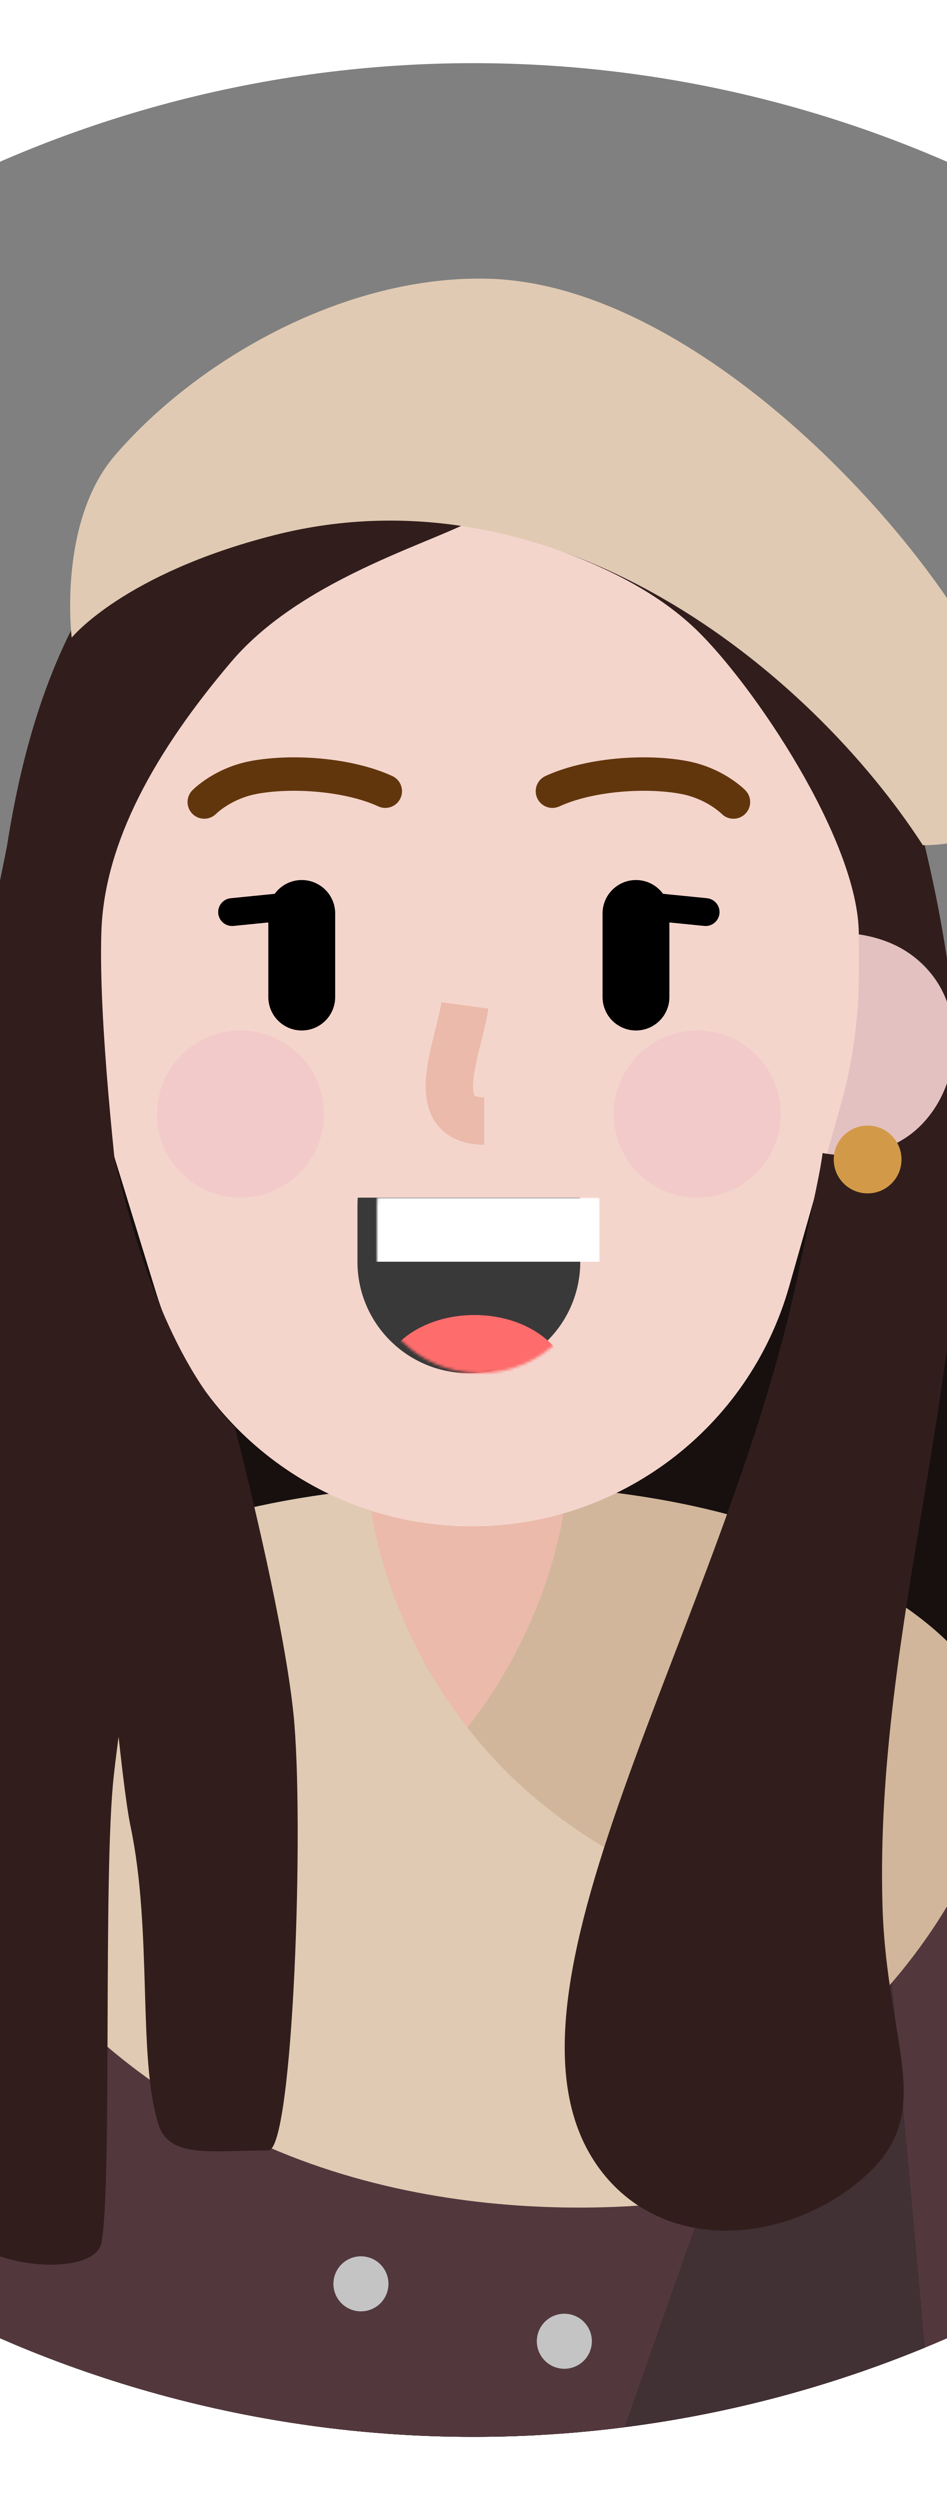 <?xml version="1.0" encoding="UTF-8"?>
<svg viewBox="0 0 510 1346" version="1.1" xmlns="http://www.w3.org/2000/svg" xmlns:xlink="http://www.w3.org/1999/xlink" clip-path="url(#womanEarringClipCircle)">
    <rect x="0" y="0" width="510" height="1346" fill="#808080" stroke="none"/>
    <!-- Generator: Sketch 55.2 (78181) - https://sketchapp.com -->
    <title>gee_me_018</title>
    <desc>Created with Sketch.</desc>
    <defs>
		<clipPath id="womanEarringClipCircle">
			<circle r="639" cx="255" cy="673"/>
        </clipPath>
    </defs>
    <g id="GEE!-ME" stroke="none" stroke-width="1" fill="none" fill-rule="evenodd" transform="translate(-130,150) scale(1.5,1.5)">
        <g id="gee_me_018" transform="translate(-345, -127)">
            <g transform="translate(345, 127)">
                <g id="lower-limb" transform="translate(30, 764.872)">
                    <path d="M154.501,213 L154.501,523.998" id="Path" stroke="#F6DDD6" stroke-width="68"></path>
                    <path d="M287.5,254.998 L287.5,506.998" id="Path" stroke="#F6DDD6" stroke-width="68"></path>
                    <g id="Group" transform="translate(227, 416.002)" fill-rule="nonzero">
                        <path d="M11.35,7.446 C15.945,-0.004 26.284,1.786 30.879,3.616 L29.731,7.986 C27.816,8.356 22.953,9.086 21.115,11.276 C18.817,14.006 20.54,19.486 18.817,20.576 C17.094,21.676 12.499,20.576 10.202,20.576 C7.904,20.576 5.606,16.746 11.35,7.446 Z" id="Path" fill="#000000"></path>
                        <path d="M214.939,142.436 C216.162,139.426 215.952,132.906 208.408,129.896 C200.865,126.886 111.849,142.436 111.849,142.436 C88.934,140.566 27.388,110.616 4.728,124.376 C-2.441,128.726 -0.011,142.526 2.635,155.426 C6.87,159.726 49.708,163.496 63.598,160.266 C63.598,152.736 64.679,147.896 64.679,147.896 C64.679,147.896 73.093,153.316 82.177,155.426 C100.703,159.726 104.757,164.496 162.14,164.496 C208.163,160.196 211.473,150.956 214.939,142.436 Z" id="Path" fill="#383129"></path>
                        <path d="M210.161,135.769 C209.176,136.93 207.709,138.264 205.876,139.647 L207.08,141.243 C209.023,139.777 210.596,138.347 211.686,137.063 L210.161,135.769 Z M200.978,142.918 C199.348,143.89 197.605,144.834 195.773,145.73 L196.652,147.527 C198.534,146.606 200.326,145.636 202.003,144.635 L200.978,142.918 Z M190.357,148.131 C188.541,148.858 186.678,149.528 184.777,150.134 L185.385,152.04 C187.331,151.419 189.24,150.733 191.1,149.988 L190.357,148.131 Z M179.051,151.737 C177.133,152.2 175.196,152.595 173.243,152.918 L173.569,154.891 C175.57,154.56 177.556,154.156 179.52,153.681 L179.051,151.737 Z M167.344,153.668 C165.376,153.842 163.403,153.941 161.429,153.962 L161.45,155.962 C163.477,155.94 165.502,155.839 167.521,155.66 L167.344,153.668 Z M155.485,153.931 C153.475,153.903 151.481,153.859 149.503,153.799 L149.442,155.798 C151.432,155.858 153.437,155.903 155.457,155.931 L155.485,153.931 Z M143.523,153.567 C141.513,153.472 139.522,153.36 137.551,153.232 L137.421,155.228 C139.404,155.357 141.407,155.469 143.428,155.565 L143.523,153.567 Z M131.587,152.79 C129.578,152.623 127.592,152.438 125.631,152.237 L125.427,154.226 C127.4,154.429 129.399,154.615 131.421,154.783 L131.587,152.79 Z M119.685,151.566 C117.678,151.319 115.703,151.055 113.76,150.773 L113.474,152.753 C115.43,153.036 117.42,153.302 119.441,153.551 L119.685,151.566 Z M107.857,149.85 C105.851,149.513 103.891,149.158 101.978,148.786 L101.596,150.749 C103.526,151.124 105.503,151.482 107.525,151.822 L107.857,149.85 Z M96.127,147.566 C94.119,147.118 92.183,146.652 90.324,146.173 L89.825,148.11 C91.704,148.594 93.662,149.065 95.69,149.518 L96.127,147.566 Z M84.565,144.577 C82.598,144.006 80.678,143.446 78.809,142.897 L78.245,144.816 C80.117,145.365 82.039,145.926 84.008,146.498 L84.565,144.577 Z M73.057,141.199 C70.997,140.587 69.073,140.011 67.313,139.481 L66.735,141.395 C68.498,141.927 70.424,142.504 72.487,143.116 L73.057,141.199 Z M61.173,137.995 C59.394,138.136 57.352,138.272 55.21,138.39 L55.319,140.387 C57.478,140.268 59.535,140.131 61.331,139.989 L61.173,137.995 Z M49.237,138.657 C47.206,138.727 45.205,138.774 43.262,138.795 L43.283,140.795 C45.243,140.774 47.26,140.726 49.306,140.656 L49.237,138.657 Z M37.29,138.772 C35.152,138.728 33.163,138.643 31.345,138.516 L31.206,140.511 C33.058,140.641 35.079,140.726 37.249,140.771 L37.29,138.772 Z M25.473,137.853 C23.172,137.481 21.266,137.147 19.597,136.819 L19.212,138.782 C20.905,139.114 22.833,139.452 25.154,139.827 L25.473,137.853 Z M13.851,135.455 C11.691,134.813 9.99,134.098 8.552,133.23 L7.518,134.942 C9.113,135.905 10.968,136.684 13.281,137.372 L13.851,135.455 Z" id="Path" fill="#67513B"></path>
                        <path d="M81.171,1.506 C76.263,1.506 47.607,16.506 32.774,4.836 C31.155,3.556 27.863,4.606 27.86,6.666 C27.833,26.616 27.539,61.356 24.539,75.136 C21.364,89.716 18.683,87.626 15.508,101.176 C13.309,110.546 6.189,132.416 15.508,132.416 L58.008,132.416 C68.064,132.416 81.645,144.066 115.13,147.336 C170.714,152.766 184.297,145.336 195.396,141.826 C220.648,133.836 207.833,115.566 195.396,109.726 C177.176,101.176 151.064,94.746 137.781,87.656 C127.439,82.146 123.887,80.426 118.577,74.616 C109.82,65.046 102.127,14.676 100.942,1.546 C100.86,0.636 99.581,0.166 98.804,0.646 C93.624,3.836 86.036,1.506 81.171,1.506 Z" id="Path" fill="#2D2B30"></path>
                        <path d="M187.951,123.246 C181.054,125.334 176.462,126.416 170.529,127.054 C162.47,127.92 153.922,127.521 144.44,125.54 C142.548,125.145 140.693,126.358 140.298,128.25 C139.903,130.143 141.116,131.997 143.008,132.392 C153.214,134.524 162.496,134.957 171.277,134.014 C177.734,133.32 182.7,132.149 189.979,129.946 C191.829,129.386 192.875,127.433 192.315,125.582 C191.755,123.732 189.801,122.686 187.951,123.246 Z" id="Path" fill="#59555F"></path>
                        <path d="M124.421,106.326 C114.573,97.296 78.656,77.126 81.171,1.506 C76.903,1.506 66.586,7.026 50.996,8.026 C34.622,7.536 34.892,6.056 30.556,3.616 C30.439,3.546 30.304,3.446 30.192,3.376 C23.391,-1.204 26.45,71.726 21.569,84.646 C17.63,95.086 10.243,110.726 10.243,129.786 C13.69,135.806 47.668,132.796 58.501,132.796 C63.569,105.826 103.299,126.386 111.849,123.876 C119.353,121.676 124.421,117.356 124.421,106.326 Z" id="Path" fill="#1D1D20"></path>
                        <path d="M112.352,73.826 C101.086,64.996 96.761,22.066 96.258,1.506 C98.27,1.006 98.773,-0.394 100.282,0.106 C101.79,0.606 101.79,6.626 102.293,11.636 C102.844,17.126 106.819,34.206 108.831,45.746 C110.843,57.276 112.854,64.296 120.398,73.826 C126.433,81.446 150.07,89.276 157.614,95.796 C156.776,95.626 154.596,94.486 152.585,94.886 C150.07,95.396 150.573,95.896 147.555,95.896 C144.538,95.896 126.433,84.856 112.352,73.826 Z" id="Path" fill="#1D1D20"></path>
                        <path d="M80.03,25.362 C77.908,26.451 78.37,29.609 80.715,30.044 L93.777,32.466 L80.254,37.801 C78.066,38.664 78.172,41.796 80.413,42.509 L98.01,48.107 L82.613,55.418 C80.348,56.493 80.899,59.861 83.388,60.159 L102.331,62.426 L89.229,72.224 C87.304,73.664 88.322,76.726 90.726,76.726 L110.707,76.726 L97.033,89.981 C95.226,91.733 96.847,94.755 99.306,94.219 L125.12,88.589 L114.849,102.856 C113.33,104.965 115.641,107.704 117.976,106.562 L143.624,94.022 C144.865,93.416 145.379,91.919 144.772,90.678 C144.166,89.438 142.669,88.924 141.428,89.53 L124.723,97.698 L132.988,86.217 C134.327,84.357 132.666,81.825 130.426,82.314 L106.814,87.464 L118.618,76.021 C120.231,74.458 119.124,71.726 116.878,71.726 L98.243,71.726 L110.328,62.688 C112.135,61.337 111.369,58.472 109.128,58.204 L92.575,56.223 L105.881,49.905 C107.93,48.931 107.728,45.952 105.566,45.264 L88.624,39.874 L103.714,33.922 C106.05,33 105.721,29.596 103.252,29.138 L88.835,26.465 L99.914,20.781 C101.932,19.745 101.64,16.774 99.458,16.152 L86.129,12.353 L99.562,7.889 C100.872,7.453 101.581,6.038 101.146,4.728 C100.71,3.418 99.295,2.708 97.985,3.144 L76.862,10.164 C74.527,10.94 74.599,14.266 76.965,14.94 L91.995,19.224 L80.03,25.362 Z" id="Path" fill="#000000"></path>
                    </g>
                    <g id="Group" transform="translate(108, 498.502) scale(-1, 1) translate(-108, -498.502) translate(0, 416.002)" fill-rule="nonzero">
                        <path d="M11.35,7.446 C15.945,-0.004 26.284,1.786 30.879,3.616 L29.731,7.986 C27.816,8.356 22.953,9.086 21.115,11.276 C18.817,14.006 20.54,19.486 18.817,20.576 C17.094,21.676 12.499,20.576 10.202,20.576 C7.904,20.576 5.606,16.746 11.35,7.446 Z" id="Path" fill="#000000"></path>
                        <path d="M214.939,142.436 C216.162,139.426 215.952,132.906 208.408,129.896 C200.865,126.886 111.849,142.436 111.849,142.436 C88.934,140.566 27.388,110.616 4.728,124.376 C-2.441,128.726 -0.011,142.526 2.635,155.426 C6.87,159.726 49.708,163.496 63.598,160.266 C63.598,152.736 64.679,147.896 64.679,147.896 C64.679,147.896 73.093,153.316 82.177,155.426 C100.703,159.726 104.757,164.496 162.14,164.496 C208.163,160.196 211.473,150.956 214.939,142.436 Z" id="Path" fill="#383129"></path>
                        <path d="M210.161,135.769 C209.176,136.93 207.709,138.264 205.876,139.647 L207.08,141.243 C209.023,139.777 210.596,138.347 211.686,137.063 L210.161,135.769 Z M200.978,142.918 C199.348,143.89 197.605,144.834 195.773,145.73 L196.652,147.527 C198.534,146.606 200.326,145.636 202.003,144.635 L200.978,142.918 Z M190.357,148.131 C188.541,148.858 186.678,149.528 184.777,150.134 L185.385,152.04 C187.331,151.419 189.24,150.733 191.1,149.988 L190.357,148.131 Z M179.051,151.737 C177.133,152.2 175.196,152.595 173.243,152.918 L173.569,154.891 C175.57,154.56 177.556,154.156 179.52,153.681 L179.051,151.737 Z M167.344,153.668 C165.376,153.842 163.403,153.941 161.429,153.962 L161.45,155.962 C163.477,155.94 165.502,155.839 167.521,155.66 L167.344,153.668 Z M155.485,153.931 C153.475,153.903 151.481,153.859 149.503,153.799 L149.442,155.798 C151.432,155.858 153.437,155.903 155.457,155.931 L155.485,153.931 Z M143.523,153.567 C141.513,153.472 139.522,153.36 137.551,153.232 L137.421,155.228 C139.404,155.357 141.407,155.469 143.428,155.565 L143.523,153.567 Z M131.587,152.79 C129.578,152.623 127.592,152.438 125.631,152.237 L125.427,154.226 C127.4,154.429 129.399,154.615 131.421,154.783 L131.587,152.79 Z M119.685,151.566 C117.678,151.319 115.703,151.055 113.76,150.773 L113.474,152.753 C115.43,153.036 117.42,153.302 119.441,153.551 L119.685,151.566 Z M107.857,149.85 C105.851,149.513 103.891,149.158 101.978,148.786 L101.596,150.749 C103.526,151.124 105.503,151.482 107.525,151.822 L107.857,149.85 Z M96.127,147.566 C94.119,147.118 92.183,146.652 90.324,146.173 L89.825,148.11 C91.704,148.594 93.662,149.065 95.69,149.518 L96.127,147.566 Z M84.565,144.577 C82.598,144.006 80.678,143.446 78.809,142.897 L78.245,144.816 C80.117,145.365 82.039,145.926 84.008,146.498 L84.565,144.577 Z M73.057,141.199 C70.997,140.587 69.073,140.011 67.313,139.481 L66.735,141.395 C68.498,141.927 70.424,142.504 72.487,143.116 L73.057,141.199 Z M61.173,137.995 C59.394,138.136 57.352,138.272 55.21,138.39 L55.319,140.387 C57.478,140.268 59.535,140.131 61.331,139.989 L61.173,137.995 Z M49.237,138.657 C47.206,138.727 45.205,138.774 43.262,138.795 L43.283,140.795 C45.243,140.774 47.26,140.726 49.306,140.656 L49.237,138.657 Z M37.29,138.772 C35.152,138.728 33.163,138.643 31.345,138.516 L31.206,140.511 C33.058,140.641 35.079,140.726 37.249,140.771 L37.29,138.772 Z M25.473,137.853 C23.172,137.481 21.266,137.147 19.597,136.819 L19.212,138.782 C20.905,139.114 22.833,139.452 25.154,139.827 L25.473,137.853 Z M13.851,135.455 C11.691,134.813 9.99,134.098 8.552,133.23 L7.518,134.942 C9.113,135.905 10.968,136.684 13.281,137.372 L13.851,135.455 Z" id="Path" fill="#67513B"></path>
                        <path d="M81.171,1.506 C76.263,1.506 47.607,16.506 32.774,4.836 C31.155,3.556 27.863,4.606 27.86,6.666 C27.833,26.616 27.539,61.356 24.539,75.136 C21.364,89.716 18.683,87.626 15.508,101.176 C13.309,110.546 6.189,132.416 15.508,132.416 L58.008,132.416 C68.064,132.416 81.645,144.066 115.13,147.336 C170.714,152.766 184.297,145.336 195.396,141.826 C220.648,133.836 207.833,115.566 195.396,109.726 C177.176,101.176 151.064,94.746 137.781,87.656 C127.439,82.146 123.887,80.426 118.577,74.616 C109.82,65.046 102.127,14.676 100.942,1.546 C100.86,0.636 99.581,0.166 98.804,0.646 C93.624,3.836 86.036,1.506 81.171,1.506 Z" id="Path" fill="#2D2B30"></path>
                        <path d="M187.951,123.246 C181.054,125.334 176.462,126.416 170.529,127.054 C162.47,127.92 153.922,127.521 144.44,125.54 C142.548,125.145 140.693,126.358 140.298,128.25 C139.903,130.143 141.116,131.997 143.008,132.392 C153.214,134.524 162.496,134.957 171.277,134.014 C177.734,133.32 182.7,132.149 189.979,129.946 C191.829,129.386 192.875,127.433 192.315,125.582 C191.755,123.732 189.801,122.686 187.951,123.246 Z" id="Path" fill="#59555F"></path>
                        <path d="M124.421,106.326 C114.573,97.296 78.656,77.126 81.171,1.506 C76.903,1.506 66.586,7.026 50.996,8.026 C34.622,7.536 34.892,6.056 30.556,3.616 C30.439,3.546 30.304,3.446 30.192,3.376 C23.391,-1.204 26.45,71.726 21.569,84.646 C17.63,95.086 10.243,110.726 10.243,129.786 C13.69,135.806 47.668,132.796 58.501,132.796 C63.569,105.826 103.299,126.386 111.849,123.876 C119.353,121.676 124.421,117.356 124.421,106.326 Z" id="Path" fill="#1D1D20"></path>
                        <path d="M112.352,73.826 C101.086,64.996 96.761,22.066 96.258,1.506 C98.27,1.006 98.773,-0.394 100.282,0.106 C101.79,0.606 101.79,6.626 102.293,11.636 C102.844,17.126 106.819,34.206 108.831,45.746 C110.843,57.276 112.854,64.296 120.398,73.826 C126.433,81.446 150.07,89.276 157.614,95.796 C156.776,95.626 154.596,94.486 152.585,94.886 C150.07,95.396 150.573,95.896 147.555,95.896 C144.538,95.896 126.433,84.856 112.352,73.826 Z" id="Path" fill="#1D1D20"></path>
                        <path d="M80.03,25.362 C77.908,26.451 78.37,29.609 80.715,30.044 L93.777,32.466 L80.254,37.801 C78.066,38.664 78.172,41.796 80.413,42.509 L98.01,48.107 L82.613,55.418 C80.348,56.493 80.899,59.861 83.388,60.159 L102.331,62.426 L89.229,72.224 C87.304,73.664 88.322,76.726 90.726,76.726 L110.707,76.726 L97.033,89.981 C95.226,91.733 96.847,94.755 99.306,94.219 L125.12,88.589 L114.849,102.856 C113.33,104.965 115.641,107.704 117.976,106.562 L143.624,94.022 C144.865,93.416 145.379,91.919 144.772,90.678 C144.166,89.438 142.669,88.924 141.428,89.53 L124.723,97.698 L132.988,86.217 C134.327,84.357 132.666,81.825 130.426,82.314 L106.814,87.464 L118.618,76.021 C120.231,74.458 119.124,71.726 116.878,71.726 L98.243,71.726 L110.328,62.688 C112.135,61.337 111.369,58.472 109.128,58.204 L92.575,56.223 L105.881,49.905 C107.93,48.931 107.728,45.952 105.566,45.264 L88.624,39.874 L103.714,33.922 C106.05,33 105.721,29.596 103.252,29.138 L88.835,26.465 L99.914,20.781 C101.932,19.745 101.64,16.774 99.458,16.152 L86.129,12.353 L99.562,7.889 C100.872,7.453 101.581,6.038 101.146,4.728 C100.71,3.418 99.295,2.708 97.985,3.144 L76.862,10.164 C74.527,10.94 74.599,14.266 76.965,14.94 L91.995,19.224 L80.03,25.362 Z" id="Path" fill="#000000"></path>
                    </g>
                    <polygon id="Path" fill="#2A1B16" fill-rule="nonzero" points="58.386 378.028 102.526 36.072 172.824 25.897 173.5 8.657 211.486 8.657 211 0 309.5 22.605 309.615 28.345 336.5 36.072 400 378.028 316.824 385.265 319.975 393.972 250 397.748 250 404 154.669 404 154.501 390.519"></polygon>
                </g>
                <g id="upper-limb" transform="translate(-0, 273.873)" fill-rule="nonzero">
                    <path d="M60.501,163.5 C65.586,99.137 85,-2.84217094e-14 85,-2.84217094e-14 L428.5,-2.84217094e-14 C428.5,-2.84217094e-14 518.667,253.166 470,323 C421.333,392.833 161,350 60.5,350 C-17.162,350 54.763,236.106 60.501,163.5 Z" id="Path" fill="#17100F"></path>
                    <path d="M93.731,291.896 C70.902,332.589 49.619,399.876 35.514,470.503 C21.094,542.71 16.77,602.759 27.555,632.582 C34.505,651.799 55.717,661.743 74.933,654.793 C94.15,647.844 104.094,626.632 97.144,607.416 C97.032,607.104 96.775,606.038 96.51,604.361 C96.136,601.989 95.849,598.995 95.678,595.462 C95.305,587.712 95.518,577.948 96.333,566.625 C98.002,543.446 102.101,514.943 108.082,484.995 C120.798,421.318 139.959,360.738 158.269,328.102 C168.267,310.281 161.925,287.728 144.103,277.73 C126.282,267.732 103.729,274.074 93.731,291.896 Z" id="Path" fill="#EBBAAA"></path>
                    <path d="M351.731,328.103 C370.041,360.738 389.202,421.317 401.919,484.995 C407.9,514.943 411.998,543.446 413.668,566.625 C414.483,577.948 414.696,587.712 414.322,595.463 C414.152,598.995 413.865,601.99 413.491,604.361 C413.226,606.038 412.969,607.104 412.856,607.416 C405.907,626.633 415.851,647.844 435.068,654.794 C454.285,661.743 475.496,651.799 482.446,632.582 C493.231,602.759 488.906,542.709 474.486,470.503 C460.381,399.876 439.098,332.588 416.269,291.895 C406.27,274.074 383.718,267.732 365.896,277.73 C348.075,287.729 341.733,310.281 351.731,328.103 Z" id="Path" fill="#EBBAAA"></path>
                    <ellipse id="Oval" fill="#E1CAB3" cx="255" cy="224" rx="160" ry="65"></ellipse>
                    <path d="M420,224 C420,259.898 348.366,289 260,289 L260,159 C348.366,159 420,188.101 420,224 Z" id="Path" fill="#D1B69B"></path>
                    <rect id="Rectangle" fill="#EBBAAA" x="220.001" y="107" width="70" height="186" rx="35"></rect>
                    <path d="M449,254 C419.183,194.683 288,188 288,188 L288,603.999 L403.212,603.999 C460.275,603.999 505.638,556.369 499.97,499.588 C491.777,417.513 476.288,308.284 449,254 Z" id="Path" fill="#52383D"></path>
                    <path d="M61,254 C90.817,194.683 222,188 222,188 L222,603.999 L106.788,603.999 C49.725,603.999 4.362,556.369 10.03,499.588 C18.223,417.513 33.712,308.284 61,254 Z" id="Path" fill="#52383D"></path>
                    <path d="M382,530 L510,520 C510,520 510.258,588.098 481,612 C446.776,639.958 382,612 382,612 L382,530 Z" id="Path" fill="#E1CAB3"></path>
                    <path d="M128,520 L-2.7000624e-13,520 C-2.7000624e-13,520 -0.257,588.098 29.001,612 C63.225,639.958 128,612 128,612 L128,520 Z" id="Path" fill="#E1CAB3"></path>
                    <polygon id="Path" fill="#413034" points="434.998 649 394.5 200 297 177 167 406 269.998 699"></polygon>
                    <path d="M168,414.917 L105.5,326.306 C105.5,326.306 190.949,312.621 241.5,261.093 C283.5,218.281 289,168.5 289,168.5 C289,168.5 418,168.5 450,249.644 C450,249.644 439.592,337.06 342,389.031 C260.001,432.698 168,414.917 168,414.917 Z" id="Path" fill="#D1B69B"></path>
                    <polygon id="Path" fill="#52383D" points="75 649 115.498 203.559 212.998 177 342.998 406 240 699"></polygon>
                    <path d="M341,414.917 L403.5,326.306 C403.5,326.306 318.051,312.621 267.5,261.093 C225.5,218.281 220,168.5 220,168.5 C220,168.5 91,168.5 59,249.644 C59,249.644 69.408,337.06 167,389.031 C248.999,432.698 341,414.917 341,414.917 Z" id="Path" fill="#E1CAB3"></path>
                    <circle id="Oval" fill="#C4C4C4" transform="translate(194.765, 509.471) rotate(15) translate(-194.765, -509.471) " cx="194.765" cy="509.471" r="9.878"></circle>
                    <circle id="Oval" fill="#C4C4C4" transform="translate(216.254, 445.866) rotate(15) translate(-216.254, -445.866) " cx="216.254" cy="445.866" r="9.878"></circle>
                    <circle id="Oval" fill="#C4C4C4" transform="translate(170.624, 569.697) rotate(15) translate(-170.624, -569.697) " cx="170.624" cy="569.697" r="9.878"></circle>
                    <circle id="Oval" fill="#C4C4C4" transform="translate(267.794, 530.079) rotate(15) translate(-267.794, -530.079) " cx="267.794" cy="530.079" r="9.878"></circle>
                    <circle id="Oval" fill="#C4C4C4" transform="translate(289.283, 466.475) rotate(15) translate(-289.283, -466.475) " cx="289.283" cy="466.475" r="9.878"></circle>
                    <circle id="Oval" fill="#C4C4C4" transform="translate(243.654, 590.305) rotate(15) translate(-243.654, -590.305) " cx="243.654" cy="590.305" r="9.878"></circle>
                </g>
                <g id="head" transform="translate(73, 0)">
                    <path d="M317.001,314.872 C339.092,314.872 357.001,296.964 357.001,274.872 C357.001,252.781 339.092,234.872 317.001,234.872 C294.909,234.872 277.001,252.781 277.001,274.872 C277.001,296.964 294.909,314.872 317.001,314.872 Z" id="Path" fill="#E4C1C1" fill-rule="nonzero"></path>
                    <path d="M47.001,314.872 C24.909,314.872 7.001,296.964 7.001,274.872 C7.001,252.781 24.909,234.872 47.001,234.872 C69.092,234.872 87.001,252.781 87.001,274.872 C87.001,296.964 69.092,314.872 47.001,314.872 Z" id="Path" fill="#E4C1C1" fill-rule="nonzero"></path>
                    <path d="M42.001,187.872 C42.001,110.552 104.681,47.872 182.001,47.872 C259.321,47.872 322.001,110.552 322.001,187.872 L322.001,249.491 C322.001,265.667 319.755,281.765 315.329,297.324 L296.984,361.811 C282.495,412.739 235.974,447.872 183.025,447.872 C131.003,447.872 85.067,413.937 69.778,364.213 L49.721,298.98 C44.603,282.335 42.001,265.019 42.001,247.604 L42.001,187.872 Z" id="Path" fill="#F4D5CC" fill-rule="nonzero"></path>
                    <g id="Group-3" transform="translate(142, 329.873)">
                        <mask id="mask-2918443" fill="white">
							<path d="M79.889,0 C79.963,0.99 80,1.99 80,3 L80,23 C80,45.091 62.092,63 40,63 C17.909,63 0,45.091 0,23 L0,3 C0,1.99 0.038,0.99 0.111,0 L79.889,0 Z"></path>
                        </mask>
						<path d="M79.889,0 C79.963,0.99 80,1.99 80,3 L80,23 C80,45.091 62.092,63 40,63 C17.909,63 0,45.091 0,23 L0,3 C0,1.99 0.038,0.99 0.111,0 L79.889,0 Z" fill="#393939"></path>
                        <ellipse id="Oval" fill="#FF6C6C" fill-rule="nonzero" mask="url(#mask-2918443)" transform="translate(42, 67.127) scale(-1, 1) translate(-42, -67.127) " cx="42" cy="67.127" rx="34" ry="25"></ellipse>
                        <rect id="Rectangle" fill="#FFFFFF" fill-rule="nonzero" mask="url(#mask-2918443)" transform="translate(41.5, 11.5) scale(-1, 1) translate(-41.5, -11.5) " x="-4" y="0" width="91" height="23"></rect>
                    </g>
                    <circle id="Oval" fill="#F2CACA" fill-rule="nonzero" cx="100.001" cy="299.872" r="30"></circle>
                    <path d="M236.503,229.347 L266.503,232.348 C269.251,232.623 271.701,230.618 271.976,227.871 C272.251,225.123 270.246,222.673 267.499,222.398 L237.499,219.397 C234.751,219.122 232.301,221.127 232.026,223.874 C231.751,226.622 233.756,229.072 236.503,229.347 Z" id="Path" fill="#000000" fill-rule="nonzero"></path>
                    <path d="M126.503,219.397 L96.503,222.398 C93.756,222.673 91.751,225.123 92.026,227.871 C92.301,230.618 94.751,232.623 97.499,232.348 L127.499,229.347 C130.246,229.072 132.251,226.622 131.976,223.874 C131.701,221.127 129.251,219.122 126.503,219.397 Z" id="Path" fill="#000000" fill-rule="nonzero"></path>
                    <path d="M230.001,227.873 L230.001,257.873 C230.001,264.5 235.374,269.873 242.001,269.873 C248.628,269.873 254.001,264.5 254.001,257.873 L254.001,227.873 C254.001,221.246 248.628,215.873 242.001,215.873 C235.374,215.873 230.001,221.246 230.001,227.873 Z" id="Path" fill="#000000" fill-rule="nonzero"></path>
                    <path d="M110.004,227.873 L110.004,257.873 C110.004,264.5 115.377,269.873 122.004,269.873 C128.631,269.873 134.004,264.5 134.004,257.873 L134.004,227.873 C134.004,221.246 128.631,215.873 122.004,215.873 C115.377,215.873 110.004,221.246 110.004,227.873 Z" id="Path" fill="#000000" fill-rule="nonzero"></path>
                    <path d="M172.133,259.711 C171.803,262.104 171.43,263.719 169.66,270.79 C169.231,272.504 168.926,273.748 168.634,274.996 C166.472,284.236 165.804,290.553 167.217,296.414 C169.43,305.594 176.739,310.872 187.501,310.872 L187.501,293.872 C186.372,293.872 185.487,293.767 184.834,293.591 C184.439,293.485 184.212,293.381 184.093,293.295 C183.996,293.225 183.896,293.061 183.744,292.43 C183.148,289.961 183.608,285.62 185.187,278.87 C185.455,277.723 185.742,276.554 186.151,274.917 C188.118,267.059 188.521,265.316 188.973,262.033 L172.133,259.711 Z" id="Path" fill="#EBBAAA" fill-rule="nonzero"></path>
                    <circle id="Oval" fill="#F2CACA" fill-rule="nonzero" cx="264.001" cy="299.872" r="30"></circle>
                    <path d="M214.508,189.443 C226.264,184.036 245.014,182.577 257.896,184.908 C261.419,185.546 264.646,186.759 267.546,188.38 C269.092,189.245 270.437,190.165 271.564,191.071 C271.942,191.374 272.26,191.649 272.517,191.884 C272.643,192 272.704,192.06 272.698,192.054 C275.008,194.43 278.807,194.484 281.183,192.175 C283.559,189.865 283.613,186.066 281.304,183.69 C280.851,183.225 280.109,182.543 279.082,181.718 C277.452,180.407 275.557,179.111 273.402,177.906 C269.393,175.665 264.926,173.985 260.032,173.1 C244.894,170.361 223.693,172.01 209.494,178.541 C206.483,179.926 205.165,183.489 206.55,186.499 C207.935,189.51 211.498,190.828 214.508,189.443 Z" id="Path" fill="#62360D" fill-rule="nonzero"></path>
                    <path d="M154.509,178.541 C140.309,172.01 119.109,170.361 103.971,173.1 C99.077,173.985 94.61,175.665 90.6,177.906 C88.446,179.111 86.551,180.407 84.92,181.718 C83.894,182.543 83.151,183.225 82.699,183.691 C80.39,186.067 80.444,189.866 82.821,192.175 C85.197,194.484 88.996,194.43 91.305,192.053 C91.299,192.059 91.36,192 91.486,191.884 C91.743,191.648 92.061,191.374 92.439,191.071 C93.566,190.165 94.911,189.244 96.457,188.38 C99.357,186.759 102.584,185.546 106.107,184.908 C118.989,182.577 137.738,184.036 149.495,189.443 C152.505,190.828 156.068,189.51 157.453,186.499 C158.838,183.489 157.52,179.926 154.509,178.541 Z" id="Path" fill="#62360D" fill-rule="nonzero"></path>
                    <path d="M96.719,137.511 C123.424,106.082 173.986,93.634 186.874,84.671 C191.832,82.259 191.831,45.786 179.934,36.37 C163.576,23.424 105.579,48.819 79.802,73.218 C54.026,97.618 28.005,129.162 16.386,202.372 C15.144,210.199 10.43,227.873 7.43,257.873 C2.842,303.748 7.43,373.86 7.43,403.851 C7.43,442.691 11.891,492.983 7.43,537.3 C4.386,567.536 0.001,622.435 0.001,696.628 C0.001,713.571 47.352,718.695 50.06,705.093 C54.025,685.175 50.562,572.653 54.528,537.3 C58.9,498.335 65.922,471.073 60.47,434.724 C55.017,398.374 61.946,380.873 58.47,349.873 C54.994,318.873 49.069,266.917 50.06,234.551 C51.052,202.185 69.638,169.381 96.719,137.511 Z" id="Path" fill="#311E1C" fill-rule="nonzero"></path>
                    <path d="M60.501,555.373 C54.101,524.973 38,311.873 38,311.873 C38,311.873 49.293,315.675 54.5,314.373 C61.71,346.18 74.567,388.339 98,412.373 C103.667,434.539 115.801,484.473 119.001,514.873 C123.001,552.873 119.001,671.873 110.001,671.873 C89.108,671.873 74.407,674.873 70.501,662.373 C63.001,638.373 68.501,593.373 60.501,555.373 Z" id="Path" fill="#311E1C" fill-rule="nonzero"></path>
                    <path d="M263.501,125.873 C233.953,97.506 186.5,91.373 182,84.373 C177.333,68.373 176.413,41.485 197,34.373 C224.501,24.874 297,63.373 321,125.873 C338.89,172.461 354.742,224.591 358.5,290.373 C364.136,389.034 327.649,484.072 330.5,583.873 C332,636.373 351.757,659.523 321,683.873 C293.11,705.952 251.998,707.827 230,679.873 C182,618.873 274.604,482.747 300.5,355.873 C303.847,339.476 308,322.039 309,313.873 C362.5,323.373 375.5,243.373 322,235.373 C322,201.815 283.989,145.542 263.501,125.873 Z" id="Path" fill="#311E1C" fill-rule="nonzero"></path>
                    <ellipse id="Oval" fill="#D29A48" fill-rule="nonzero" cx="325.165" cy="316.172" rx="12.165" ry="12.172"></ellipse>
                    <path d="M189.142,0.049 C261.266,2.06 339.678,85.139 366,134.873 C379.89,161.116 389.155,203.372 345,203.372 C304.155,140.372 213,66.339 112,92.123 C58,105.909 39.408,128.873 39.408,128.873 C39.408,128.873 34.291,87.387 55,63.372 C85.025,28.555 138.169,-1.373 189.142,0.049 Z" id="Path" fill="#E1CAB3"></path>
                </g>
            </g>
        </g>
    </g>
</svg>